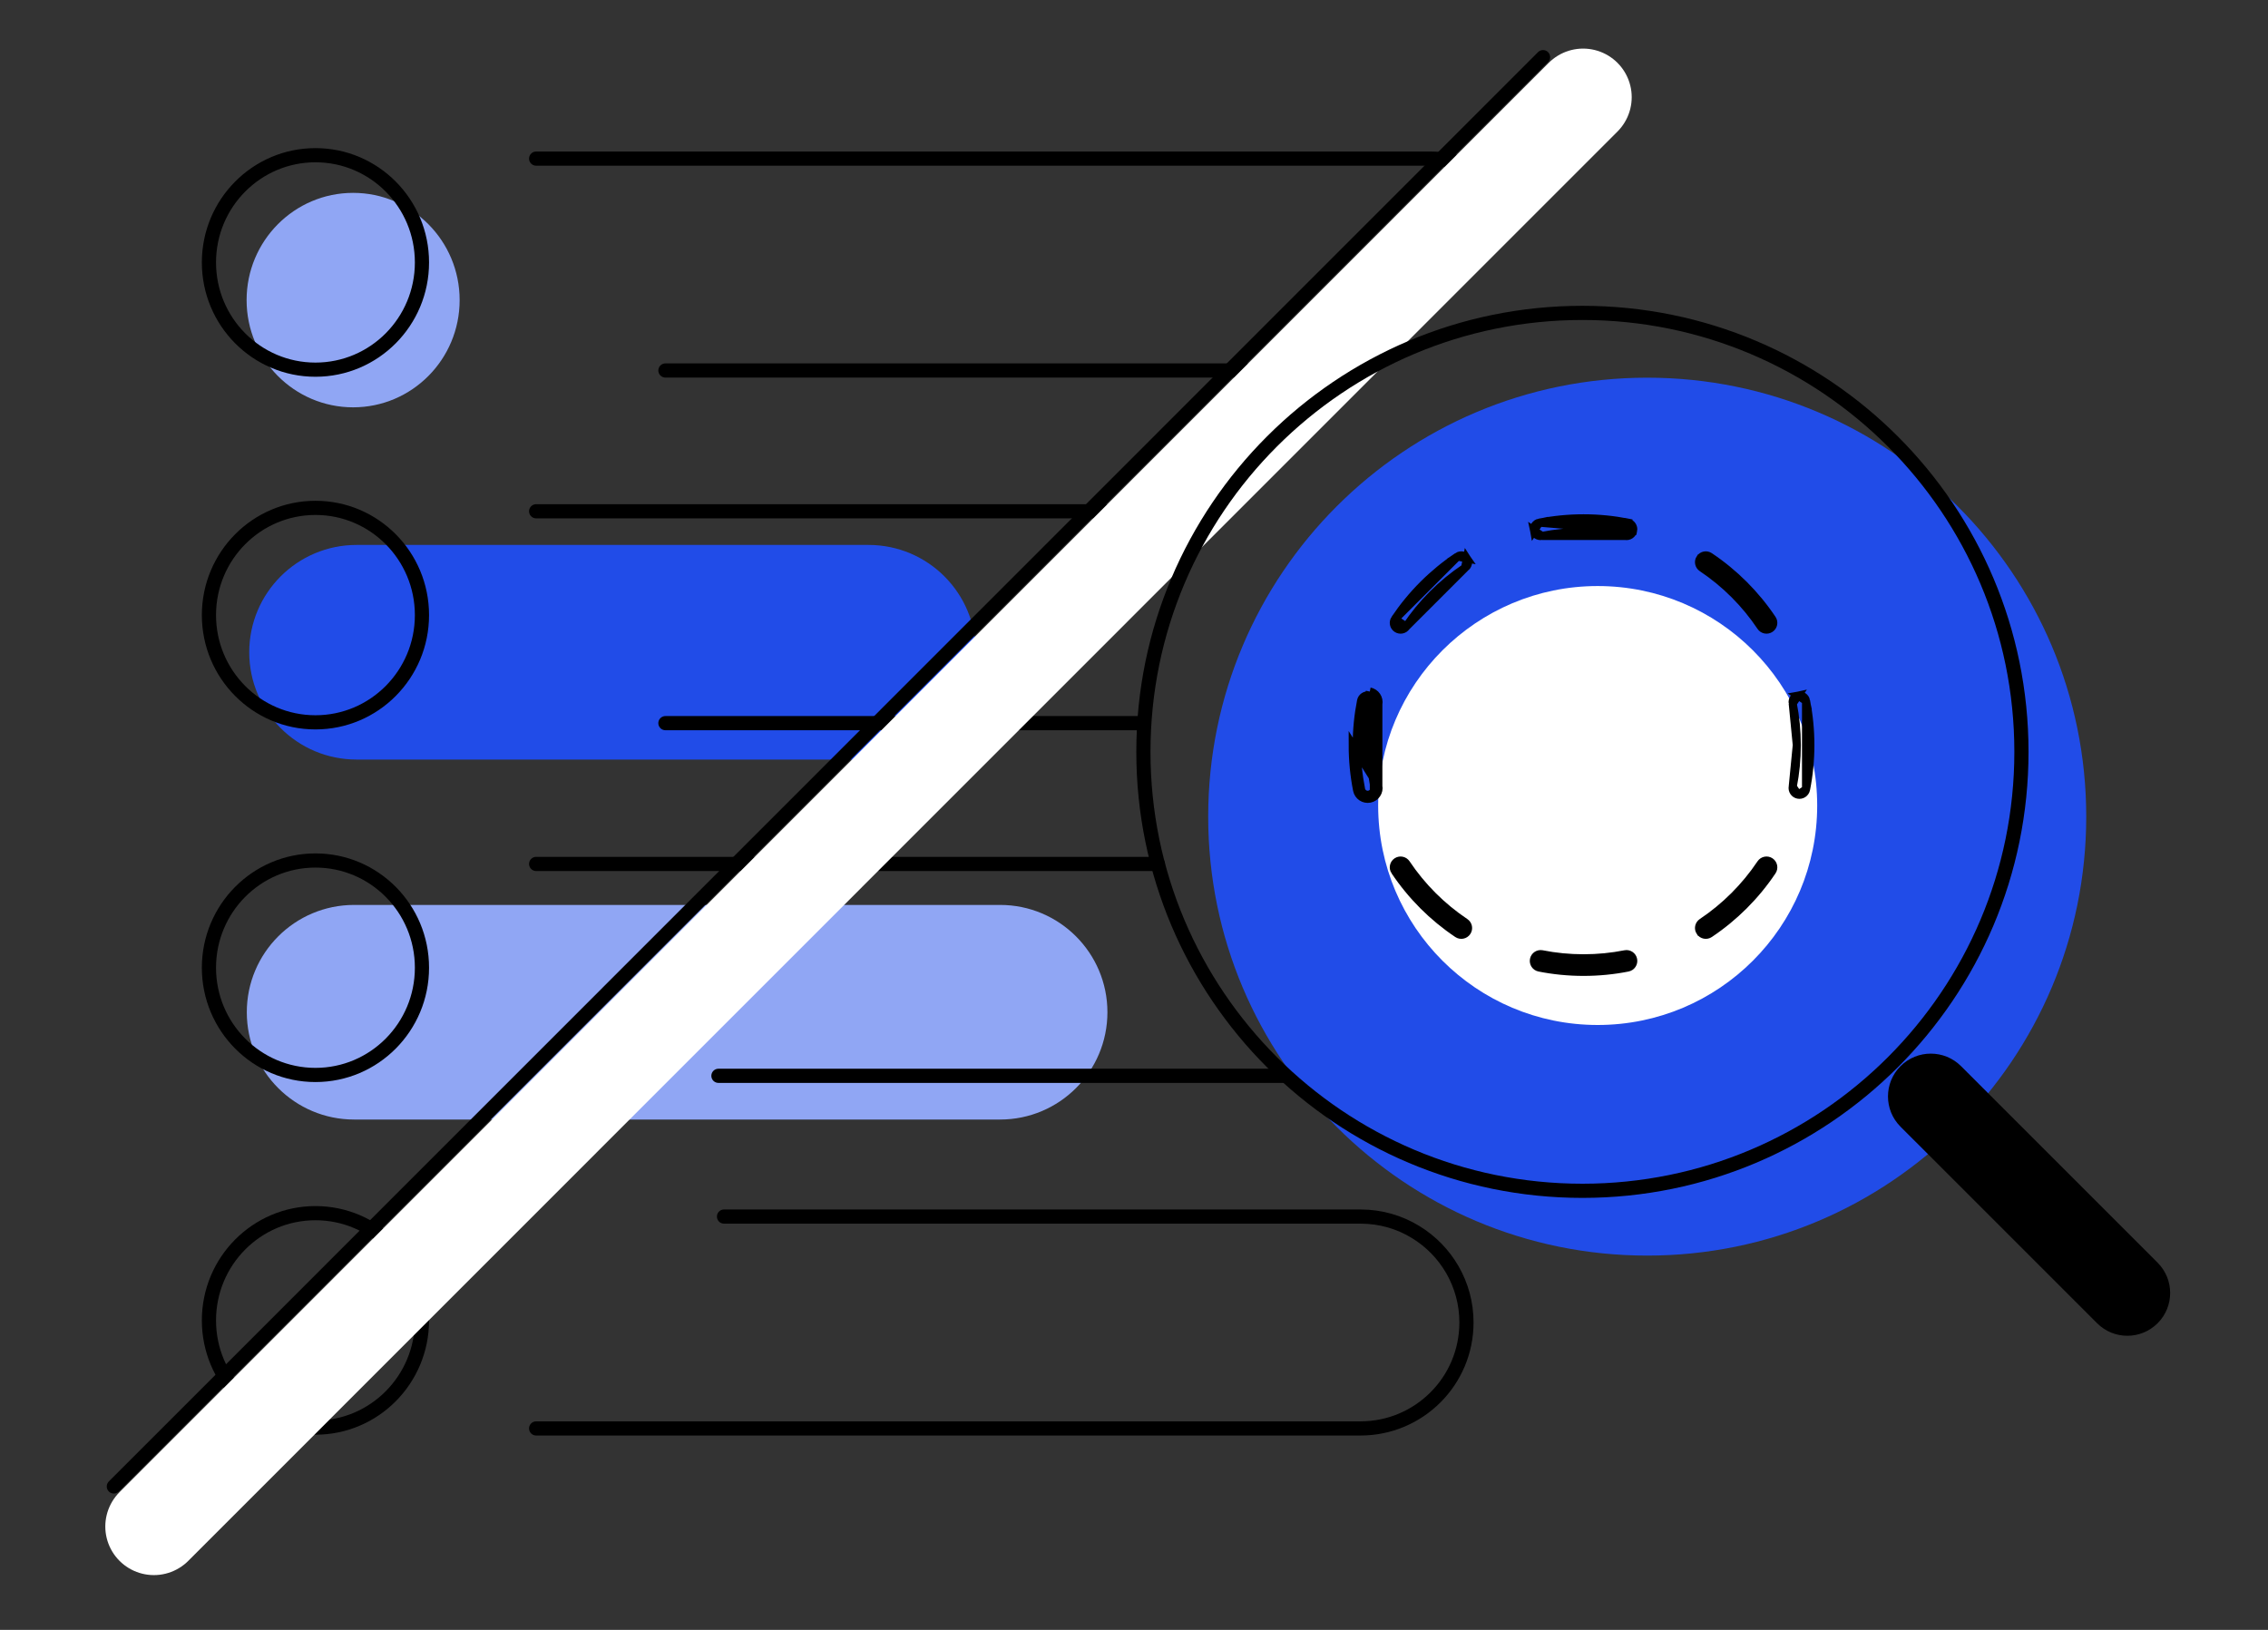 <svg width="160" height="115" viewBox="0 0 160 115" fill="none" xmlns="http://www.w3.org/2000/svg">
<rect x="0" y="0" width="160" height="115" fill="#333333" stroke="none"/>
<g id="not_found">
<g id="Group 303">
<path id="Vector" d="M70.554 63.849H24.982C20.8 63.849 17.411 67.238 17.411 71.42C17.411 75.602 20.8 78.991 24.982 78.991H70.554C74.735 78.991 78.125 75.602 78.125 71.42C78.125 67.238 74.735 63.849 70.554 63.849Z" fill="#90A6F4"/>
<path id="Vector_2" d="M24.912 28.74C29.062 28.74 32.426 25.353 32.426 21.174C32.426 16.996 29.062 13.608 24.912 13.608C20.762 13.608 17.397 16.996 17.397 21.174C17.397 25.353 20.762 28.74 24.912 28.74Z" fill="#90A6F4"/>
<path id="Vector_3" d="M61.271 38.449H25.154C20.973 38.449 17.583 41.839 17.583 46.02C17.583 50.202 20.973 53.592 25.154 53.592H61.271C65.453 53.592 68.843 50.202 68.843 46.02C68.843 41.839 65.453 38.449 61.271 38.449Z" fill="#214CE8"/>
<path id="Vector_4" d="M90.674 26.14H46.943" stroke="black" stroke-linecap="round" stroke-linejoin="round"/>
<path id="Vector_5" d="M37.823 11.191H100.9C102.963 11.191 104.831 12.028 106.185 13.38" stroke="black" stroke-linecap="round" stroke-linejoin="round"/>
<path id="Vector_6" d="M22.254 26.083C26.404 26.083 29.768 22.696 29.768 18.517C29.768 14.339 26.404 10.951 22.254 10.951C18.104 10.951 14.74 14.339 14.74 18.517C14.74 22.696 18.104 26.083 22.254 26.083Z" stroke="black" stroke-linecap="round" stroke-linejoin="round"/>
<path id="Vector_7" d="M46.943 51.023H68.992H75.56H80.566" stroke="black" stroke-linecap="round" stroke-linejoin="round"/>
<path id="Vector_8" d="M83.934 36.074H37.823" stroke="black" stroke-linecap="round" stroke-linejoin="round"/>
<path id="Vector_9" d="M22.254 50.966C26.404 50.966 29.768 47.578 29.768 43.4C29.768 39.221 26.404 35.834 22.254 35.834C18.104 35.834 14.74 39.221 14.74 43.4C14.74 47.578 18.104 50.966 22.254 50.966Z" stroke="black" stroke-linecap="round" stroke-linejoin="round"/>
<path id="Vector_10" d="M50.683 75.906H99.717" stroke="black" stroke-linecap="round" stroke-linejoin="round"/>
<path id="Vector_11" d="M59.063 60.957H81.683H59.063ZM59.063 60.957H37.823" stroke="black" stroke-linecap="round" stroke-linejoin="round"/>
<path id="Vector_12" d="M22.254 75.846C26.404 75.846 29.768 72.458 29.768 68.28C29.768 64.102 26.404 60.714 22.254 60.714C18.104 60.714 14.74 64.102 14.74 68.28C14.74 72.458 18.104 75.846 22.254 75.846Z" stroke="black" stroke-linecap="round" stroke-linejoin="round"/>
<path id="Vector_13" d="M37.823 100.786H95.98C98.043 100.786 99.911 99.948 101.265 98.597C102.617 97.246 103.454 95.377 103.454 93.311C103.454 90.609 102.02 88.24 99.868 86.928C98.737 86.234 97.406 85.837 95.98 85.837H51.077" stroke="black" stroke-linecap="round" stroke-linejoin="round"/>
<path id="Vector_14" d="M22.254 100.729C26.404 100.729 29.768 97.341 29.768 93.163C29.768 88.984 26.404 85.597 22.254 85.597C18.104 85.597 14.74 88.984 14.74 93.163C14.74 97.341 18.104 100.729 22.254 100.729Z" stroke="black" stroke-linecap="round" stroke-linejoin="round"/>
<g id="Group">
<path id="Vector_15" d="M111.683 6.857L10.857 107.706" stroke="white" stroke-width="6.857" stroke-linecap="round" stroke-linejoin="round"/>
<path id="Vector_16" d="M108.857 4.032L8.031 104.88" stroke="black" stroke-linecap="round" stroke-linejoin="round"/>
</g>
<path id="Vector_17" d="M116.206 88.591C133.311 88.591 147.177 74.725 147.177 57.62C147.177 40.515 133.311 26.648 116.206 26.648C99.101 26.648 85.234 40.515 85.234 57.62C85.234 74.725 99.101 88.591 116.206 88.591Z" fill="#214CE8"/>
<path id="Vector_18" d="M111.634 84.02C128.739 84.02 142.606 70.153 142.606 53.048C142.606 35.943 128.739 22.077 111.634 22.077C94.529 22.077 80.663 35.943 80.663 53.048C80.663 70.153 94.529 84.02 111.634 84.02Z" stroke="black" stroke-linecap="round" stroke-linejoin="round"/>
<path id="Vector_19" d="M138.346 75.225C137.167 74.046 135.255 74.046 134.075 75.225C132.896 76.404 132.896 78.317 134.075 79.496L147.943 93.363C149.122 94.543 151.034 94.543 152.213 93.363C153.393 92.184 153.393 90.272 152.213 89.092L138.346 75.225Z" fill="black"/>
<path id="Vector_20" d="M112.711 72.32C121.264 72.32 128.197 65.387 128.197 56.834C128.197 48.282 121.264 41.349 112.711 41.349C104.159 41.349 97.225 48.282 97.225 56.834C97.225 65.387 104.159 72.32 112.711 72.32Z" fill="white"/>
<path id="Vector_21" d="M115.212 37.438L115.212 37.438C115.264 37.179 115.095 36.927 114.836 36.876L114.892 36.596L114.836 36.876C113.826 36.676 112.782 36.571 111.714 36.571C110.646 36.571 109.602 36.676 108.592 36.876L115.212 37.438ZM115.212 37.438C115.161 37.697 114.91 37.865 114.651 37.814L114.651 37.814M115.212 37.438L114.651 37.814M114.651 37.814C113.701 37.626 112.719 37.527 111.714 37.527C110.709 37.527 109.727 37.626 108.778 37.814L108.777 37.814M114.651 37.814L108.777 37.814M108.777 37.814C108.519 37.865 108.267 37.697 108.216 37.438L108.777 37.814ZM103.356 40.061L103.356 40.061C103.575 39.914 103.634 39.618 103.487 39.398L103.356 40.061ZM103.356 40.061C101.715 41.16 100.302 42.572 99.204 44.213L99.204 44.213M103.356 40.061L99.204 44.213M99.204 44.213C99.057 44.432 98.76 44.491 98.541 44.344C98.321 44.197 98.263 43.901 98.409 43.681L98.41 43.681M99.204 44.213L98.41 43.681M98.41 43.681C99.577 41.937 101.079 40.435 102.824 39.267M98.41 43.681L102.824 39.267M127.41 49.449L127.41 49.449C127.359 49.191 127.107 49.022 126.848 49.073L127.41 49.449ZM127.41 49.449C127.61 50.46 127.714 51.504 127.714 52.571C127.714 53.639 127.61 54.684 127.41 55.694L127.41 55.694M127.41 49.449L127.41 55.694M127.41 55.694C127.359 55.953 127.107 56.121 126.848 56.07M127.41 55.694L126.848 56.07M96.636 48.793L96.58 49.073C96.839 49.125 97.008 49.376 96.956 49.635L96.956 49.635C96.769 50.584 96.67 51.566 96.67 52.571C96.67 53.577 96.769 54.559 96.956 55.508L96.956 55.508C97.008 55.767 96.839 56.018 96.58 56.07L96.636 56.35M96.636 48.793L96.581 49.073C96.321 49.022 96.07 49.19 96.019 49.449C95.819 50.459 95.714 51.504 95.714 52.571C95.714 53.639 95.819 54.683 96.019 55.694C96.07 55.953 96.321 56.121 96.581 56.07L96.636 56.35M96.636 48.793C97.049 48.875 97.319 49.277 97.237 49.69M96.636 48.793L97.237 49.69M96.636 56.35C97.049 56.268 97.319 55.866 97.237 55.453M96.636 56.35C96.222 56.432 95.82 56.163 95.738 55.749C95.535 54.721 95.429 53.658 95.429 52.571L97.237 55.453M97.237 55.453C97.053 54.521 96.956 53.558 96.956 52.571C96.956 51.585 97.053 50.622 97.237 49.69M97.237 55.453V49.69M102.824 39.267C103.043 39.12 103.34 39.178 103.487 39.398L102.824 39.267ZM126.848 56.07C126.589 56.018 126.421 55.767 126.472 55.508M126.848 56.07L126.472 55.508M126.472 55.508C126.66 54.559 126.758 53.577 126.758 52.571M126.472 55.508L126.758 52.571M126.758 52.571C126.758 51.566 126.66 50.584 126.472 49.635M126.758 52.571L126.472 49.635M126.472 49.635C126.421 49.376 126.589 49.125 126.848 49.073L126.472 49.635ZM119.941 39.398L119.942 39.398C120.088 39.179 120.385 39.12 120.604 39.267C122.349 40.435 123.851 41.937 125.019 43.681C125.166 43.901 125.107 44.197 124.887 44.344C124.668 44.491 124.371 44.432 124.225 44.213L124.225 44.213C123.126 42.572 121.714 41.16 120.073 40.061L120.073 40.061C119.853 39.914 119.794 39.617 119.941 39.398ZM99.204 60.93L99.204 60.93C100.302 62.571 101.715 63.983 103.356 65.082C103.575 65.229 103.634 65.526 103.487 65.745C103.34 65.965 103.043 66.023 102.824 65.876C101.079 64.708 99.577 63.206 98.41 61.462L98.409 61.462C98.263 61.242 98.321 60.946 98.541 60.799C98.76 60.652 99.057 60.711 99.204 60.93ZM120.073 65.082L120.073 65.082C121.714 63.983 123.126 62.571 124.225 60.93L124.225 60.93C124.371 60.711 124.668 60.652 124.887 60.798C125.107 60.946 125.166 61.242 125.019 61.462C123.851 63.206 122.349 64.708 120.604 65.876C120.385 66.023 120.088 65.964 119.942 65.745L119.941 65.745C119.794 65.525 119.853 65.229 120.073 65.082ZM108.777 67.329L108.778 67.329C109.727 67.517 110.709 67.615 111.714 67.615C112.719 67.615 113.701 67.517 114.651 67.329L114.651 67.329C114.91 67.278 115.161 67.446 115.212 67.706L115.212 67.706C115.264 67.964 115.095 68.216 114.836 68.267C113.826 68.467 112.782 68.571 111.714 68.571C110.646 68.571 109.602 68.467 108.592 68.267C108.333 68.216 108.165 67.964 108.216 67.706C108.267 67.446 108.519 67.278 108.777 67.329ZM108.216 37.437C108.165 37.179 108.333 36.927 108.592 36.876L108.216 37.437Z" fill="black" stroke="black" stroke-width="0.571"/>
</g>
</g>
</svg>
